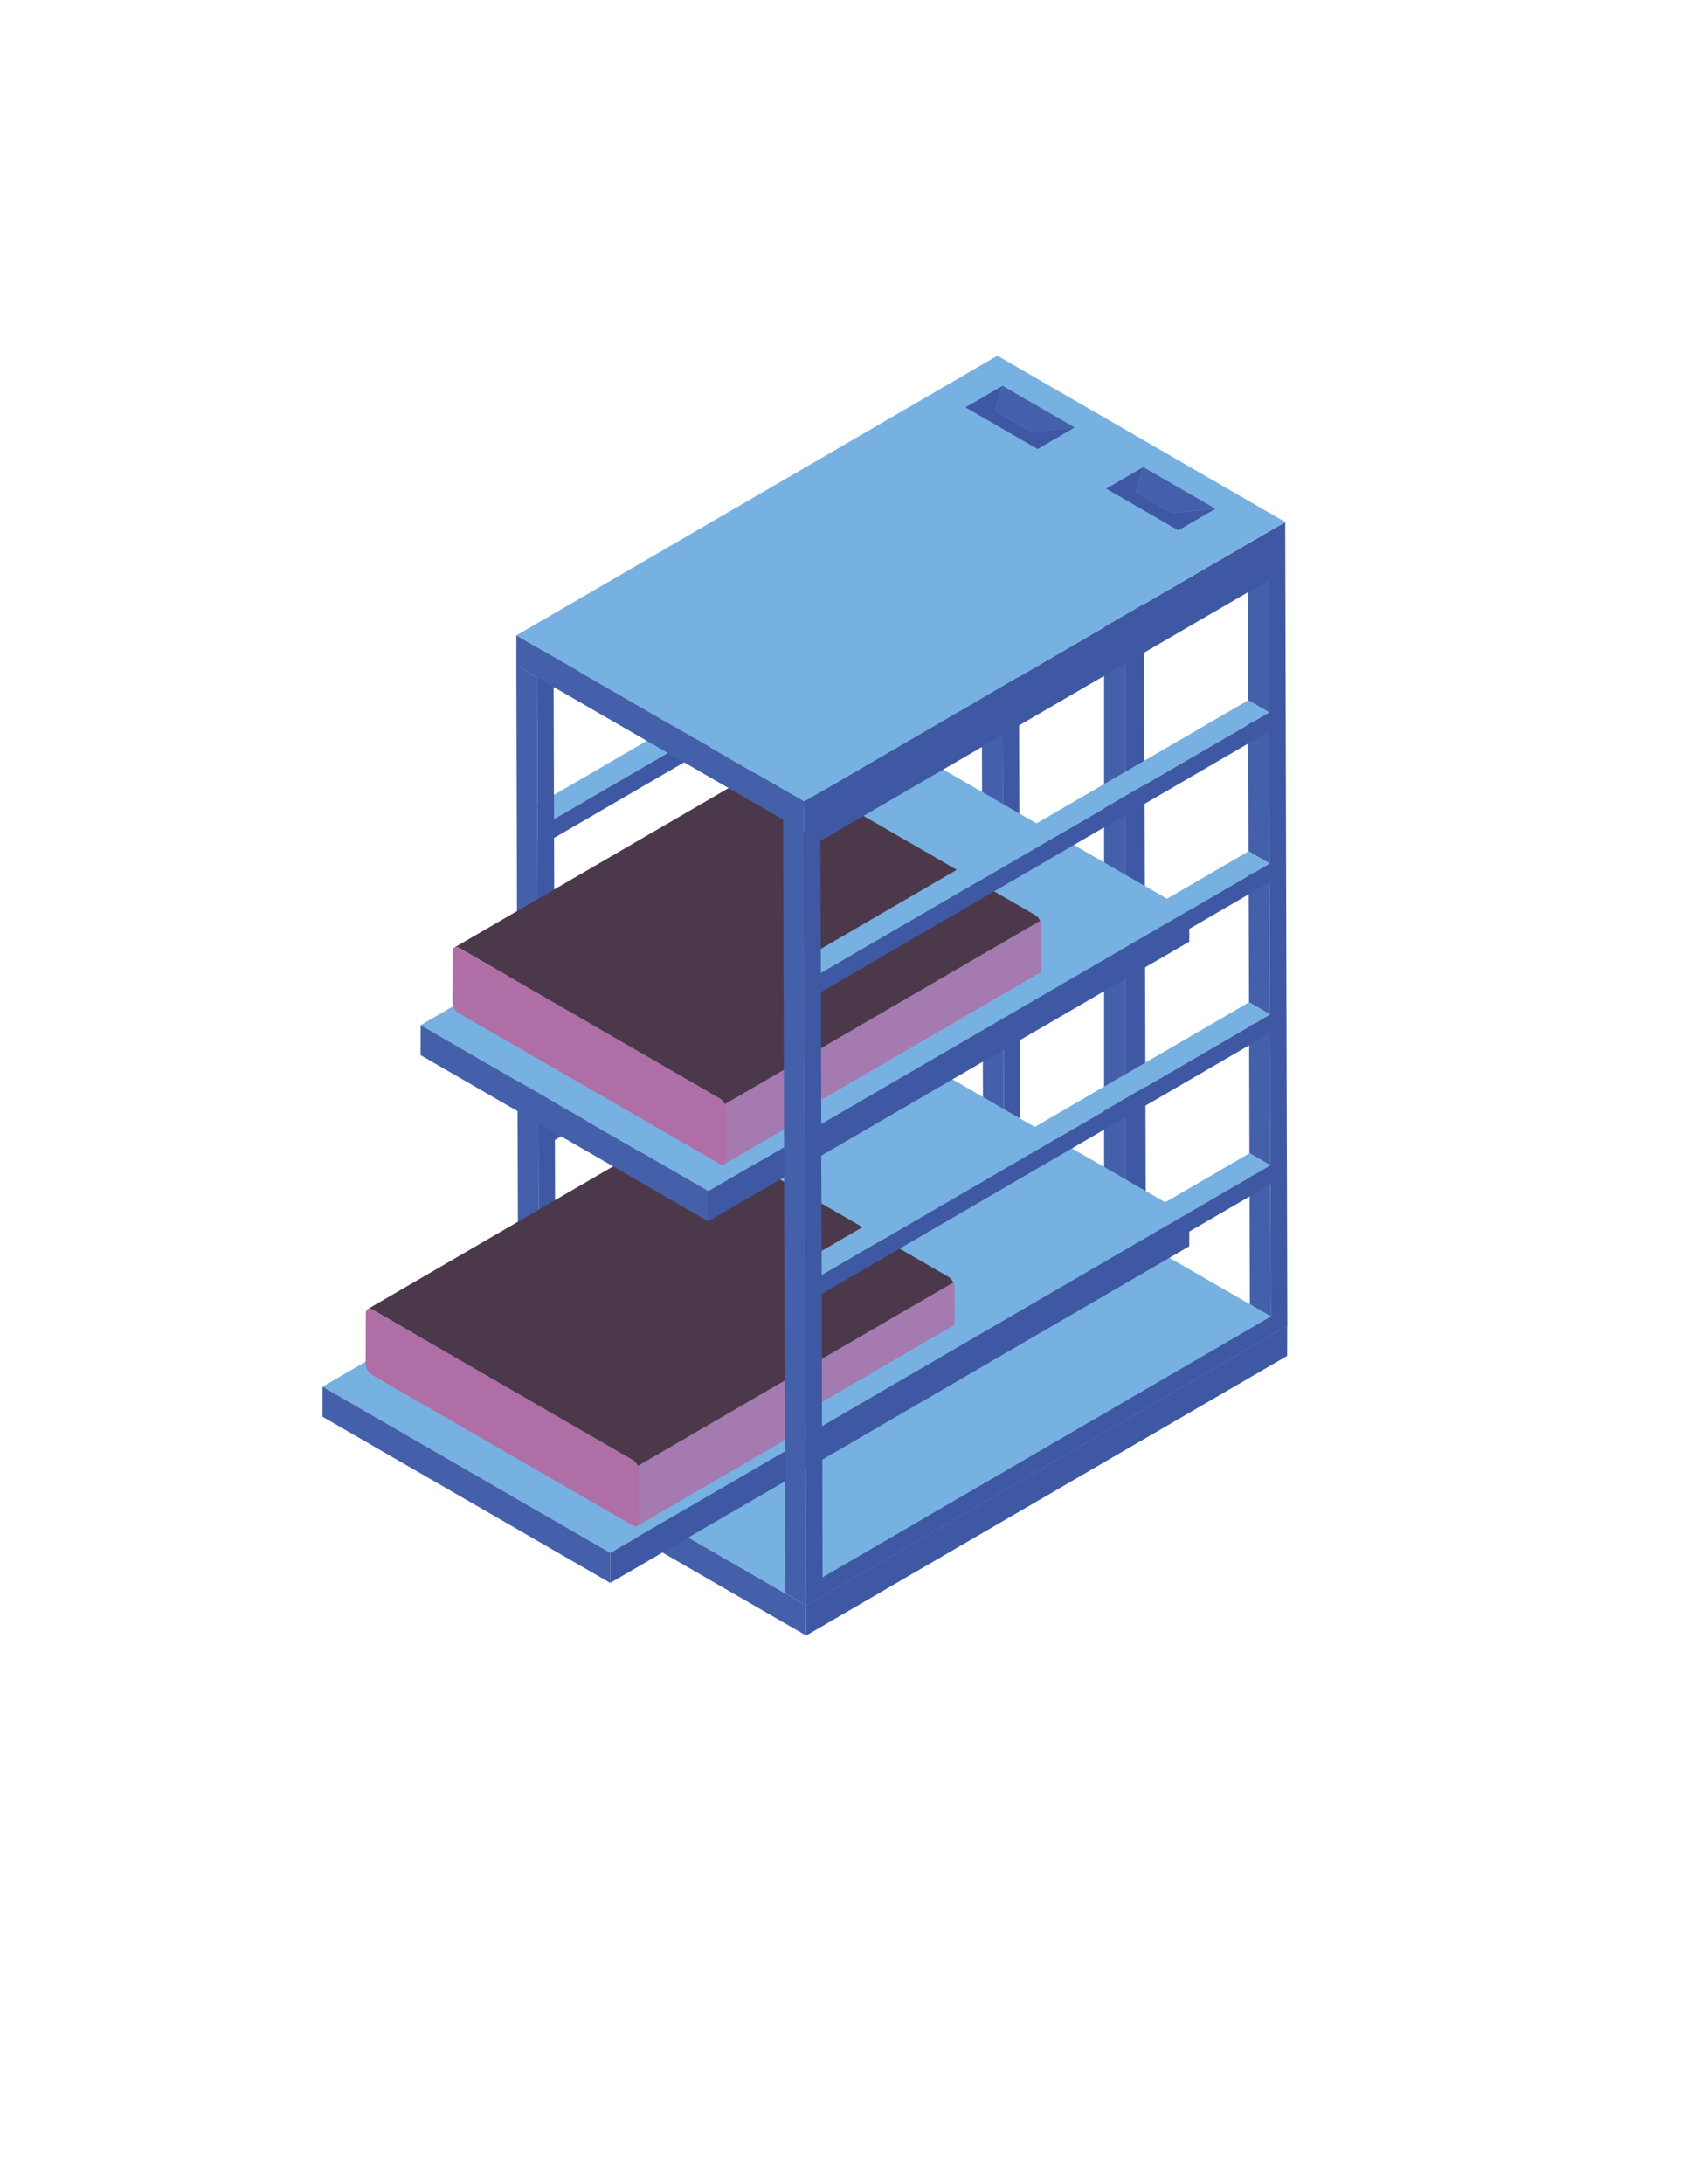 <?xml version="1.0" encoding="utf-8"?>
<!-- Generator: Adobe Illustrator 26.0.0, SVG Export Plug-In . SVG Version: 6.00 Build 0)  -->
<svg version="1.1" id="Capa_1" xmlns="http://www.w3.org/2000/svg" xmlns:xlink="http://www.w3.org/1999/xlink" x="0px" y="0px"
	 viewBox="0 0 612 792" style="enable-background:new 0 0 612 792;" xml:space="preserve">
<style type="text/css">
	.st0{fill:#4560AA;}
	.st1{fill:#3E58A4;}
	.st2{enable-background:new    ;}
	.st3{fill:#77B1E1;}
	.st4{fill:#4B394B;}
	.st5{opacity:0.81;fill:#AF6EA5;enable-background:new    ;}
	.st6{fill:#AF6EA5;}
</style>
<g>
	<g>
		<polygon class="st0" points="408.12,185.24 400.54,180.84 400.54,461.89 408.12,466.3 		"/>
	</g>
	<g>
		<polygon class="st1" points="408.12,466.3 415.72,461.88 414.92,181.29 408.12,185.24 		"/>
	</g>
</g>
<g>
	<g class="st2">
		<g>
			<polygon class="st1" points="466.96,480.75 466.93,491.65 292.44,593.05 292.47,582.15 			"/>
		</g>
		<g>
			<polygon class="st0" points="292.47,582.15 292.44,593.05 188.07,532.79 188.1,521.89 			"/>
		</g>
		<g>
			<polygon class="st3" points="466.96,480.75 292.47,582.15 188.1,521.89 362.59,420.49 			"/>
		</g>
	</g>
</g>
<g>
	<g class="st2">
		<g>
			<polygon class="st0" points="364.07,373.57 356.49,369.16 356.63,417.09 364.21,421.5 			"/>
		</g>
		<g>
			<polygon class="st0" points="363.92,318.81 356.34,314.41 356.47,362.34 364.06,366.75 			"/>
		</g>
		<g>
			<polygon class="st0" points="363.76,264.06 356.18,259.65 356.32,307.58 363.9,311.99 			"/>
		</g>
		<g>
			<polygon class="st3" points="364.21,421.5 356.63,417.09 194.02,511.64 201.6,516.04 			"/>
		</g>
		<g>
			<polygon class="st0" points="363.61,209.31 356.03,204.9 356.16,252.84 363.75,257.24 			"/>
		</g>
		<g>
			<polygon class="st3" points="364.06,366.75 356.47,362.34 193.86,456.88 201.44,461.29 			"/>
		</g>
		<g>
			<polygon class="st0" points="363.45,154.55 355.87,150.15 356.01,198.08 363.59,202.49 			"/>
		</g>
		<g>
			<polygon class="st3" points="363.9,311.99 356.32,307.58 193.71,402.13 201.29,406.53 			"/>
		</g>
		<g>
			<polygon class="st3" points="363.75,257.24 356.16,252.84 193.55,347.38 201.13,351.79 			"/>
		</g>
		<g>
			<polygon class="st3" points="363.59,202.49 356.01,198.08 193.4,292.63 200.98,297.03 			"/>
		</g>
		<g>
			<polygon class="st3" points="369.37,144.3 361.79,139.9 187.3,241.3 194.89,245.7 			"/>
		</g>
		<g>
			<path class="st1" d="M370.17,424.9L195.68,526.3l-0.8-280.59l174.49-101.4L370.17,424.9z M201.13,351.79l162.61-94.54
				l-0.14-47.93L201,303.85L201.13,351.79 M201.6,516.04l162.61-94.54l-0.14-47.93l-162.61,94.54L201.6,516.04 M201.29,406.53
				l162.61-94.54l-0.14-47.93L201.15,358.6L201.29,406.53 M200.98,297.03l162.61-94.54l-0.14-47.93L200.84,249.1L200.98,297.03
				 M201.44,461.29l162.61-94.54l-0.14-47.93l-162.61,94.54L201.44,461.29"/>
		</g>
		<g>
			<polygon class="st0" points="194.89,245.7 187.3,241.3 188.1,521.89 195.68,526.3 			"/>
		</g>
	</g>
</g>
<g>
	<g>
		<g class="st2">
			<g>
				<polygon class="st3" points="431.46,441 221.4,563.07 117.03,502.81 327.09,380.74 				"/>
			</g>
		</g>
	</g>
	<g>
		<polygon class="st0" points="221.4,563.07 221.37,573.97 117,513.71 117.03,502.81 		"/>
	</g>
	<polygon class="st1" points="431.46,441 431.43,451.9 221.37,573.97 221.4,563.07 	"/>
</g>
<path class="st4" d="M344.04,462.96l-94.6-54.62c-0.62-0.36-1.2-0.39-1.62-0.16l-114.44,66.51c0.42-0.23,1.01-0.19,1.66,0.16
	l94.56,54.62c0.75,0.42,1.39,1.23,1.81,2.11l114.43-66.5C345.42,464.2,344.79,463.38,344.04,462.96z"/>
<path class="st5" d="M231.84,551.84c0,0.71-0.26,1.23-0.65,1.46l114.44-66.51c0.39-0.23,0.65-0.75,0.65-1.46l0.06-18.41
	c0-0.59-0.21-1.23-0.5-1.85l-114.43,66.5c0.29,0.61,0.5,1.25,0.5,1.85L231.84,551.84z"/>
<path class="st6" d="M229.61,529.46c1.26,0.73,2.3,2.52,2.29,3.97l-0.05,18.39c0,1.48-1.04,2.05-2.31,1.32l-94.59-54.61
	c-1.26-0.73-2.3-2.5-2.29-3.97l0.05-18.39c0-1.45,1.04-2.05,2.31-1.32L229.61,529.46z"/>
<g>
	<g>
		<g class="st2">
			<g>
				<polygon class="st3" points="431.46,330.57 256.98,431.97 152.6,371.71 327.09,270.31 				"/>
			</g>
		</g>
	</g>
	<g>
		<polygon class="st0" points="256.98,431.97 256.94,442.86 152.57,382.6 152.6,371.71 		"/>
	</g>
	<polygon class="st1" points="431.46,330.57 431.43,341.46 256.94,442.86 256.98,431.97 	"/>
</g>
<path class="st4" d="M375.54,331.82l-94.6-54.62c-0.62-0.36-1.2-0.39-1.62-0.16l-114.44,66.51c0.42-0.23,1.01-0.19,1.66,0.16
	l94.56,54.62c0.75,0.42,1.39,1.23,1.81,2.11l114.43-66.5C376.92,333.05,376.29,332.24,375.54,331.82z"/>
<path class="st5" d="M263.34,420.7c0,0.71-0.26,1.23-0.65,1.46l114.44-66.51c0.39-0.23,0.65-0.75,0.65-1.46l0.07-18.41
	c0-0.59-0.21-1.23-0.5-1.85l-114.43,66.5c0.29,0.61,0.5,1.25,0.5,1.85L263.34,420.7z"/>
<g>
	<path class="st6" d="M261.11,398.32c1.26,0.73,2.3,2.52,2.29,3.97l-0.05,18.39c0,1.48-1.04,2.05-2.31,1.32l-94.59-54.61
		c-1.26-0.73-2.3-2.5-2.29-3.97l0.05-18.39c0-1.45,1.04-2.05,2.31-1.32L261.11,398.32z"/>
</g>
<g>
	<g class="st2">
		<g>
			<polygon class="st0" points="460.87,429.42 453.28,425.01 453.42,472.95 461,477.35 			"/>
		</g>
		<g>
			<polygon class="st0" points="460.71,374.67 453.13,370.26 453.26,418.19 460.85,422.6 			"/>
		</g>
		<g>
			<polygon class="st0" points="460.55,319.91 452.97,315.5 453.11,363.44 460.69,367.84 			"/>
		</g>
		<g>
			<polygon class="st3" points="461,477.35 453.42,472.95 290.81,567.49 298.39,571.9 			"/>
		</g>
		<g>
			<polygon class="st0" points="460.4,265.16 452.82,260.76 452.95,308.69 460.54,313.1 			"/>
		</g>
		<g>
			<polygon class="st3" points="460.85,422.6 453.26,418.19 290.65,512.74 298.23,517.14 			"/>
		</g>
		<g>
			<polygon class="st0" points="460.24,210.41 452.66,206 452.8,253.93 460.38,258.34 			"/>
		</g>
		<g>
			<polygon class="st3" points="460.69,367.84 453.11,363.44 290.5,457.98 298.08,462.39 			"/>
		</g>
		<g>
			<polygon class="st3" points="460.54,313.1 452.95,308.69 290.34,403.23 297.92,407.64 			"/>
		</g>
		<g>
			<polygon class="st3" points="460.38,258.34 452.8,253.93 290.19,348.48 297.77,352.88 			"/>
		</g>
		<g>
			<polygon class="st3" points="466.16,200.16 458.58,195.75 284.09,297.15 291.68,301.56 			"/>
		</g>
		<g>
			<path class="st1" d="M466.23,189.3l-174.5,101.32l0.77,291.58L467,480.78L466.23,189.3z M460.23,210.38l0.19,47.95l-162.61,94.55
				l-0.19-47.95L460.23,210.38z M460.43,265.19l0.1,47.95l-162.61,94.45l-0.1-47.85L460.43,265.19z M460.52,319.91l0.19,47.95
				l-162.61,94.55l-0.19-47.95L460.52,319.91z M298.11,469.18l162.61-94.55l0.1,47.95L298.2,517.13L298.11,469.18z M298.4,571.94
				l-0.1-47.95l162.61-94.55l0.1,47.95L298.4,571.94z"/>
		</g>
		<g>
			<polygon class="st0" points="291.68,301.56 284.09,297.15 284.89,577.74 292.47,582.15 			"/>
		</g>
	</g>
</g>
<g>
	<g>
		<g class="st2">
			<g>
				<polygon class="st3" points="466.19,189.26 291.71,290.66 187.33,230.4 361.82,129 				"/>
			</g>
		</g>
	</g>
	<g>
		<g>
			<polygon class="st0" points="440.92,184.48 425.34,186.11 411.97,178.39 414.75,169.37 			"/>
		</g>
		<g>
			<polygon class="st1" points="440.92,184.48 427.46,192.3 401.3,177.19 414.75,169.37 411.97,178.39 425.34,186.11 			"/>
		</g>
		<g>
			<polygon class="st0" points="389.86,155 374.28,156.63 360.91,148.91 363.69,139.9 			"/>
		</g>
		<g>
			<polygon class="st1" points="389.86,155 376.41,162.82 350.24,147.72 363.69,139.9 360.91,148.91 374.28,156.63 			"/>
		</g>
	</g>
	<g>
		<polygon class="st0" points="291.71,290.66 291.68,301.56 187.3,241.3 187.33,230.4 		"/>
	</g>
</g>
</svg>
